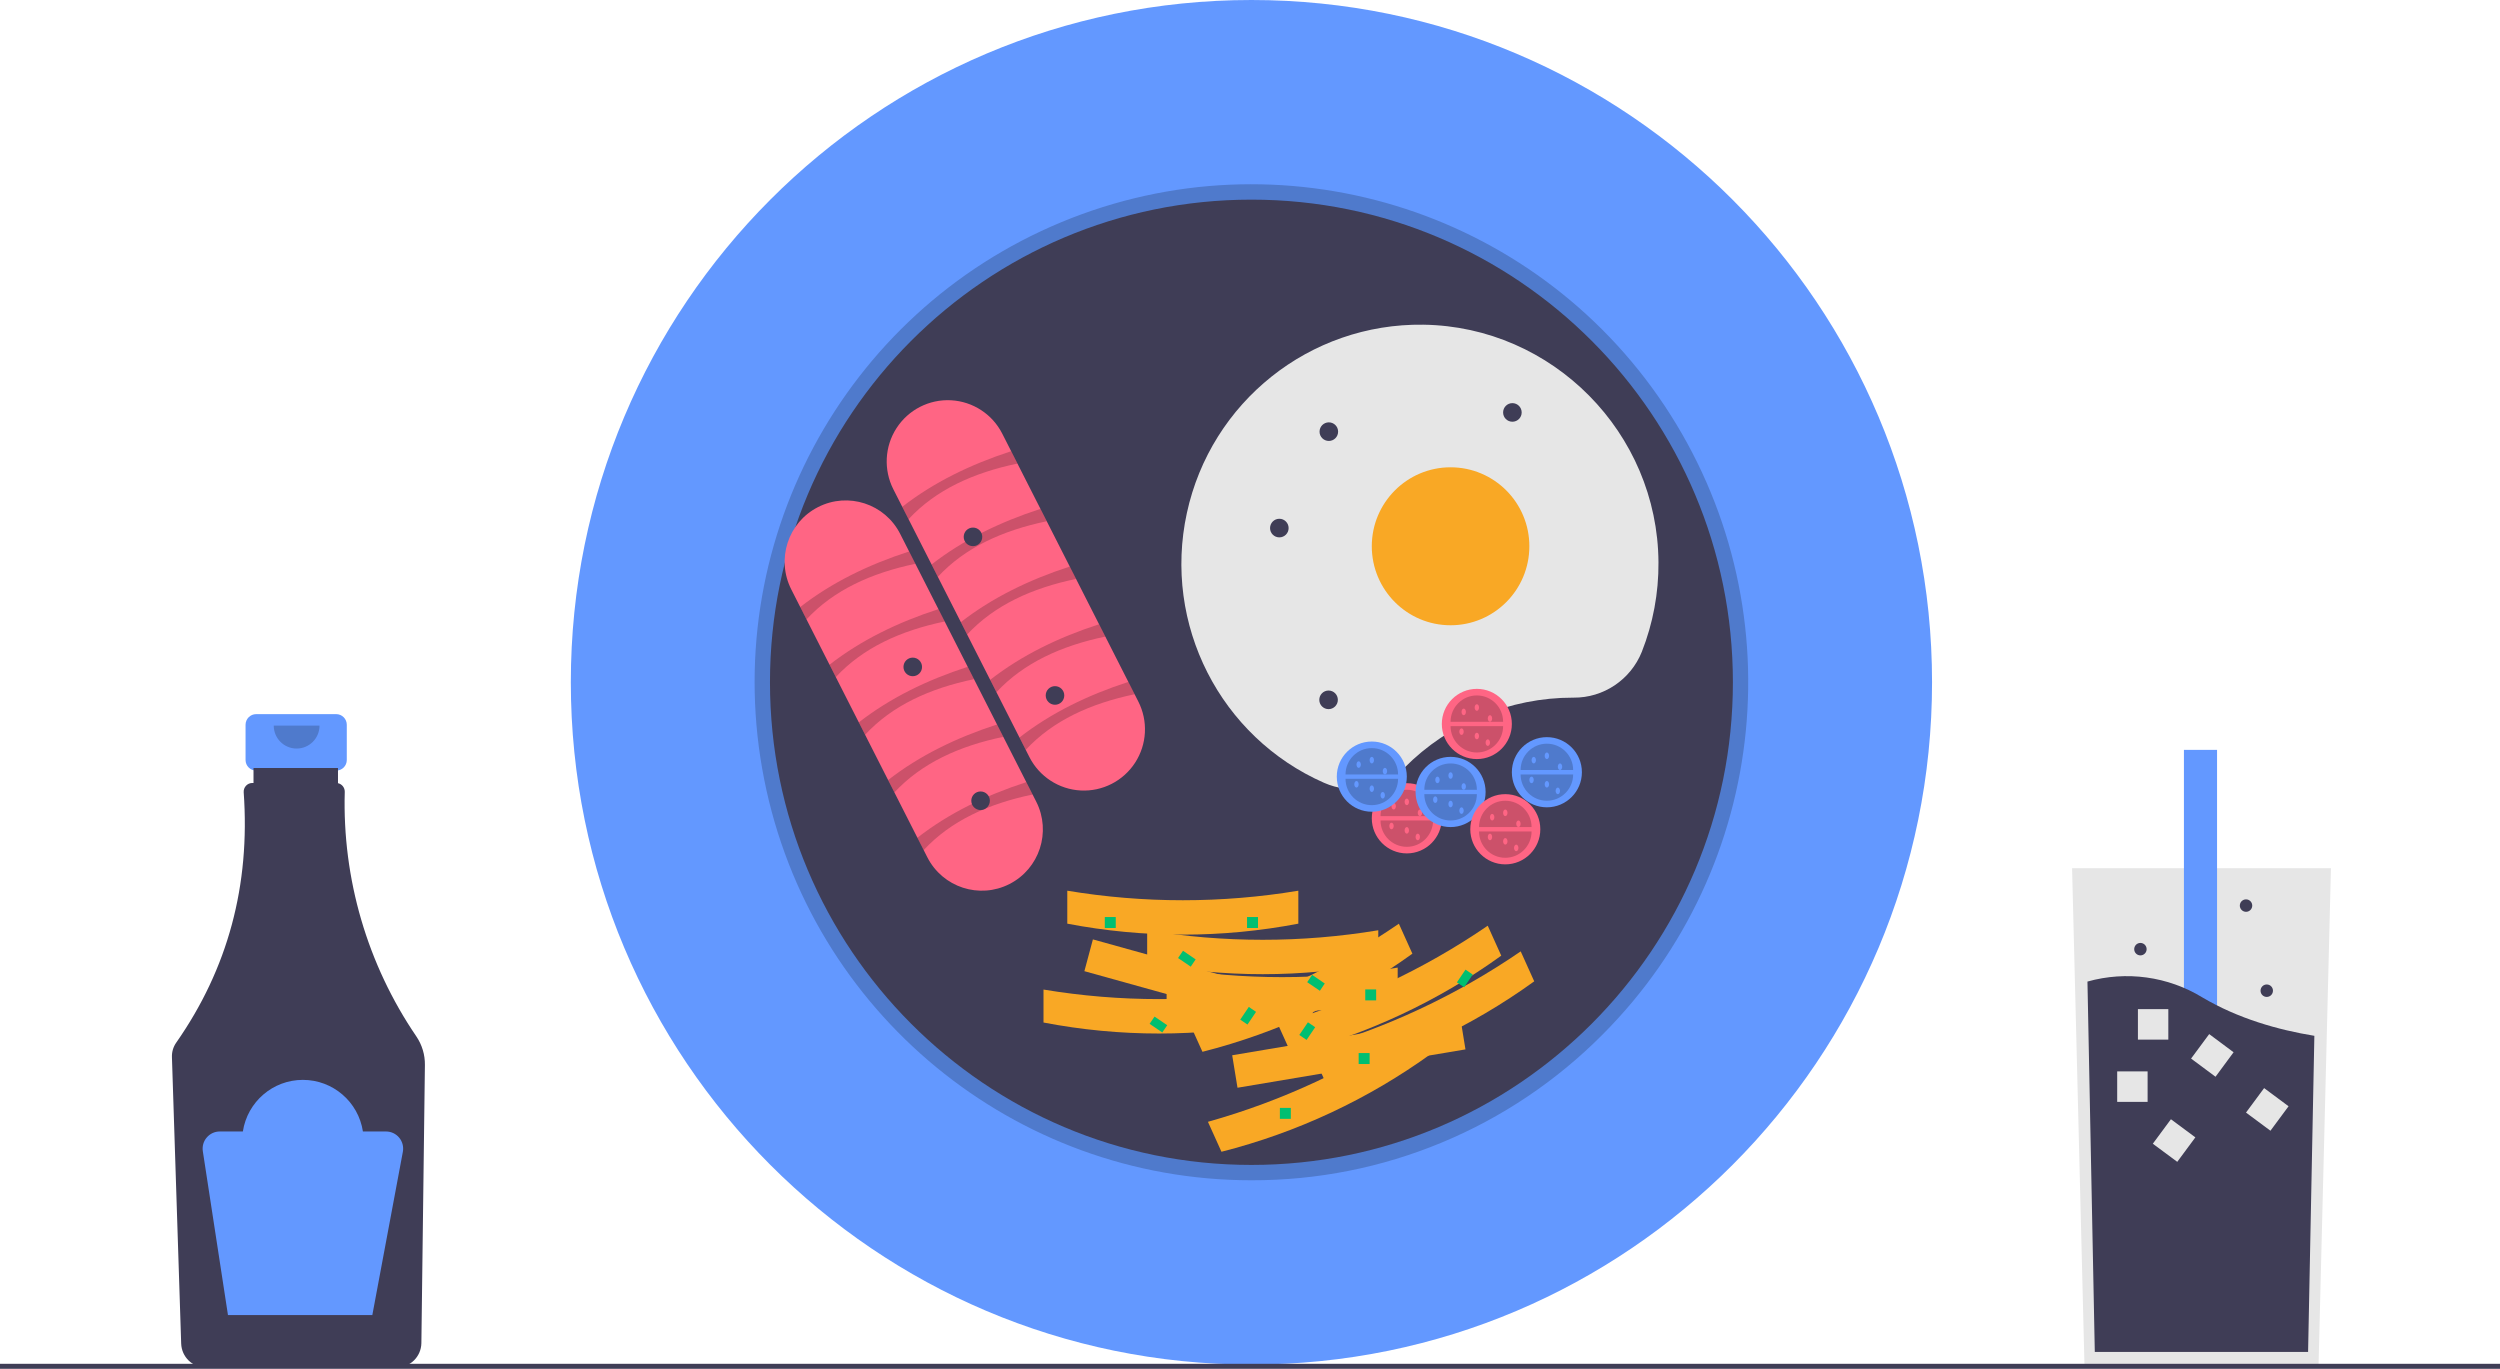 <?xml version="1.0" encoding="UTF-8"?>
<svg xmlns="http://www.w3.org/2000/svg" xmlns:xlink="http://www.w3.org/1999/xlink" width="221pt" height="121pt" viewBox="0 0 221 121" version="1.1">
<defs>
<filter id="alpha" filterUnits="objectBoundingBox" x="0%" y="0%" width="100%" height="100%">
  <feColorMatrix type="matrix" in="SourceGraphic" values="0 0 0 0 1 0 0 0 0 1 0 0 0 0 1 0 0 0 1 0"/>
</filter>
<mask id="mask0">
  <g filter="url(#alpha)">
<rect x="0" y="0" width="221" height="121" style="fill:rgb(0%,0%,0%);fill-opacity:0.2;stroke:none;"/>
  </g>
</mask>
<clipPath id="clip1">
  <rect x="0" y="0" width="221" height="121"/>
</clipPath>
<g id="surface5" clip-path="url(#clip1)">
<path style=" stroke:none;fill-rule:nonzero;fill:rgb(0%,0%,0%);fill-opacity:1;" d="M 28.246 64.145 C 28.246 65.266 27.34 66.172 26.223 66.172 C 25.105 66.172 24.199 65.266 24.199 64.145 "/>
</g>
<mask id="mask1">
  <g filter="url(#alpha)">
<rect x="0" y="0" width="221" height="121" style="fill:rgb(0%,0%,0%);fill-opacity:0.2;stroke:none;"/>
  </g>
</mask>
<clipPath id="clip2">
  <rect x="0" y="0" width="221" height="121"/>
</clipPath>
<g id="surface8" clip-path="url(#clip2)">
<path style=" stroke:none;fill-rule:nonzero;fill:rgb(0%,0%,0%);fill-opacity:1;" d="M 110.625 104.336 C 89.676 104.336 71.641 89.5 67.555 68.902 C 63.469 48.305 74.465 27.68 93.82 19.641 C 113.176 11.605 135.5 18.395 147.141 35.855 C 158.781 53.32 156.492 76.594 141.68 91.441 C 133.461 99.727 122.281 104.367 110.625 104.336 Z M 110.625 19.004 C 87.906 19.004 69.418 37.535 69.418 60.312 C 69.418 83.09 87.906 101.621 110.625 101.621 C 133.348 101.621 151.832 83.09 151.832 60.312 C 151.832 37.535 133.348 19.004 110.625 19.004 Z M 110.625 19.004 "/>
</g>
<mask id="mask2">
  <g filter="url(#alpha)">
<rect x="0" y="0" width="221" height="121" style="fill:rgb(0%,0%,0%);fill-opacity:0.2;stroke:none;"/>
  </g>
</mask>
<clipPath id="clip3">
  <rect x="0" y="0" width="221" height="121"/>
</clipPath>
<g id="surface11" clip-path="url(#clip3)">
<path style=" stroke:none;fill-rule:nonzero;fill:rgb(0%,0%,0%);fill-opacity:1;" d="M 80.316 45.895 L 79.762 44.801 C 82.531 42.645 85.781 41.059 89.387 39.887 L 89.941 40.98 C 86.043 41.793 82.723 43.301 80.316 45.895 Z M 80.316 45.895 "/>
</g>
<mask id="mask3">
  <g filter="url(#alpha)">
<rect x="0" y="0" width="221" height="121" style="fill:rgb(0%,0%,0%);fill-opacity:0.2;stroke:none;"/>
  </g>
</mask>
<clipPath id="clip4">
  <rect x="0" y="0" width="221" height="121"/>
</clipPath>
<g id="surface14" clip-path="url(#clip4)">
<path style=" stroke:none;fill-rule:nonzero;fill:rgb(0%,0%,0%);fill-opacity:1;" d="M 82.906 50.992 L 82.352 49.898 C 85.121 47.742 88.371 46.156 91.977 44.984 L 92.531 46.078 C 88.633 46.891 85.312 48.398 82.906 50.992 Z M 82.906 50.992 "/>
</g>
<mask id="mask4">
  <g filter="url(#alpha)">
<rect x="0" y="0" width="221" height="121" style="fill:rgb(0%,0%,0%);fill-opacity:0.2;stroke:none;"/>
  </g>
</mask>
<clipPath id="clip5">
  <rect x="0" y="0" width="221" height="121"/>
</clipPath>
<g id="surface17" clip-path="url(#clip5)">
<path style=" stroke:none;fill-rule:nonzero;fill:rgb(0%,0%,0%);fill-opacity:1;" d="M 85.496 56.09 L 84.941 54.996 C 87.711 52.84 90.961 51.254 94.566 50.082 L 95.121 51.176 C 91.223 51.992 87.902 53.496 85.496 56.09 Z M 85.496 56.09 "/>
</g>
<mask id="mask5">
  <g filter="url(#alpha)">
<rect x="0" y="0" width="221" height="121" style="fill:rgb(0%,0%,0%);fill-opacity:0.2;stroke:none;"/>
  </g>
</mask>
<clipPath id="clip6">
  <rect x="0" y="0" width="221" height="121"/>
</clipPath>
<g id="surface20" clip-path="url(#clip6)">
<path style=" stroke:none;fill-rule:nonzero;fill:rgb(0%,0%,0%);fill-opacity:1;" d="M 88.086 61.188 L 87.531 60.098 C 90.301 57.938 93.555 56.352 97.156 55.184 L 97.711 56.273 C 93.812 57.09 90.492 58.598 88.086 61.188 Z M 88.086 61.188 "/>
</g>
<mask id="mask6">
  <g filter="url(#alpha)">
<rect x="0" y="0" width="221" height="121" style="fill:rgb(0%,0%,0%);fill-opacity:0.2;stroke:none;"/>
  </g>
</mask>
<clipPath id="clip7">
  <rect x="0" y="0" width="221" height="121"/>
</clipPath>
<g id="surface23" clip-path="url(#clip7)">
<path style=" stroke:none;fill-rule:nonzero;fill:rgb(0%,0%,0%);fill-opacity:1;" d="M 90.676 66.285 L 90.121 65.195 C 92.891 63.039 96.145 61.449 99.746 60.281 L 100.301 61.371 C 96.402 62.188 93.082 63.695 90.676 66.285 Z M 90.676 66.285 "/>
</g>
<mask id="mask7">
  <g filter="url(#alpha)">
<rect x="0" y="0" width="221" height="121" style="fill:rgb(0%,0%,0%);fill-opacity:0.2;stroke:none;"/>
  </g>
</mask>
<clipPath id="clip8">
  <rect x="0" y="0" width="221" height="121"/>
</clipPath>
<g id="surface26" clip-path="url(#clip8)">
<path style=" stroke:none;fill-rule:nonzero;fill:rgb(0%,0%,0%);fill-opacity:1;" d="M 71.293 54.754 L 70.738 53.664 C 73.508 51.504 76.762 49.918 80.367 48.75 L 80.922 49.84 C 77.02 50.656 73.699 52.164 71.293 54.754 Z M 71.293 54.754 "/>
</g>
<mask id="mask8">
  <g filter="url(#alpha)">
<rect x="0" y="0" width="221" height="121" style="fill:rgb(0%,0%,0%);fill-opacity:0.2;stroke:none;"/>
  </g>
</mask>
<clipPath id="clip9">
  <rect x="0" y="0" width="221" height="121"/>
</clipPath>
<g id="surface29" clip-path="url(#clip9)">
<path style=" stroke:none;fill-rule:nonzero;fill:rgb(0%,0%,0%);fill-opacity:1;" d="M 73.883 59.855 L 73.328 58.762 C 76.098 56.605 79.352 55.016 82.957 53.848 L 83.512 54.938 C 79.609 55.754 76.289 57.262 73.883 59.855 Z M 73.883 59.855 "/>
</g>
<mask id="mask9">
  <g filter="url(#alpha)">
<rect x="0" y="0" width="221" height="121" style="fill:rgb(0%,0%,0%);fill-opacity:0.2;stroke:none;"/>
  </g>
</mask>
<clipPath id="clip10">
  <rect x="0" y="0" width="221" height="121"/>
</clipPath>
<g id="surface32" clip-path="url(#clip10)">
<path style=" stroke:none;fill-rule:nonzero;fill:rgb(0%,0%,0%);fill-opacity:1;" d="M 76.473 64.953 L 75.918 63.859 C 78.688 61.703 81.941 60.117 85.547 58.945 L 86.102 60.039 C 82.199 60.852 78.879 62.359 76.473 64.953 Z M 76.473 64.953 "/>
</g>
<mask id="mask10">
  <g filter="url(#alpha)">
<rect x="0" y="0" width="221" height="121" style="fill:rgb(0%,0%,0%);fill-opacity:0.2;stroke:none;"/>
  </g>
</mask>
<clipPath id="clip11">
  <rect x="0" y="0" width="221" height="121"/>
</clipPath>
<g id="surface35" clip-path="url(#clip11)">
<path style=" stroke:none;fill-rule:nonzero;fill:rgb(0%,0%,0%);fill-opacity:1;" d="M 79.062 70.051 L 78.508 68.957 C 81.277 66.801 84.531 65.215 88.137 64.043 L 88.691 65.137 C 84.789 65.949 81.473 67.457 79.062 70.051 Z M 79.062 70.051 "/>
</g>
<mask id="mask11">
  <g filter="url(#alpha)">
<rect x="0" y="0" width="221" height="121" style="fill:rgb(0%,0%,0%);fill-opacity:0.2;stroke:none;"/>
  </g>
</mask>
<clipPath id="clip12">
  <rect x="0" y="0" width="221" height="121"/>
</clipPath>
<g id="surface38" clip-path="url(#clip12)">
<path style=" stroke:none;fill-rule:nonzero;fill:rgb(0%,0%,0%);fill-opacity:1;" d="M 81.652 75.148 L 81.098 74.055 C 83.867 71.898 87.121 70.312 90.727 69.141 L 91.281 70.234 C 87.379 71.047 84.062 72.555 81.652 75.148 Z M 81.652 75.148 "/>
</g>
<mask id="mask12">
  <g filter="url(#alpha)">
<rect x="0" y="0" width="221" height="121" style="fill:rgb(0%,0%,0%);fill-opacity:0.2;stroke:none;"/>
  </g>
</mask>
<clipPath id="clip13">
  <rect x="0" y="0" width="221" height="121"/>
</clipPath>
<g id="surface41" clip-path="url(#clip13)">
<path style=" stroke:none;fill-rule:nonzero;fill:rgb(0%,0%,0%);fill-opacity:1;" d="M 126.684 72.531 C 126.684 73.816 125.645 74.859 124.363 74.859 C 123.078 74.859 122.039 73.816 122.039 72.531 "/>
</g>
<mask id="mask13">
  <g filter="url(#alpha)">
<rect x="0" y="0" width="221" height="121" style="fill:rgb(0%,0%,0%);fill-opacity:0.2;stroke:none;"/>
  </g>
</mask>
<clipPath id="clip14">
  <rect x="0" y="0" width="221" height="121"/>
</clipPath>
<g id="surface44" clip-path="url(#clip14)">
<path style=" stroke:none;fill-rule:nonzero;fill:rgb(0%,0%,0%);fill-opacity:1;" d="M 122.039 72.145 C 122.039 70.859 123.078 69.816 124.363 69.816 C 125.645 69.816 126.684 70.859 126.684 72.145 "/>
</g>
<mask id="mask14">
  <g filter="url(#alpha)">
<rect x="0" y="0" width="221" height="121" style="fill:rgb(0%,0%,0%);fill-opacity:0.2;stroke:none;"/>
  </g>
</mask>
<clipPath id="clip15">
  <rect x="0" y="0" width="221" height="121"/>
</clipPath>
<g id="surface47" clip-path="url(#clip15)">
<path style=" stroke:none;fill-rule:nonzero;fill:rgb(0%,0%,0%);fill-opacity:1;" d="M 132.875 64.191 C 132.875 65.477 131.836 66.52 130.555 66.52 C 129.27 66.52 128.23 65.477 128.23 64.191 "/>
</g>
<mask id="mask15">
  <g filter="url(#alpha)">
<rect x="0" y="0" width="221" height="121" style="fill:rgb(0%,0%,0%);fill-opacity:0.2;stroke:none;"/>
  </g>
</mask>
<clipPath id="clip16">
  <rect x="0" y="0" width="221" height="121"/>
</clipPath>
<g id="surface50" clip-path="url(#clip16)">
<path style=" stroke:none;fill-rule:nonzero;fill:rgb(0%,0%,0%);fill-opacity:1;" d="M 128.23 63.805 C 128.23 62.52 129.27 61.477 130.555 61.477 C 131.836 61.477 132.875 62.52 132.875 63.805 "/>
</g>
<mask id="mask16">
  <g filter="url(#alpha)">
<rect x="0" y="0" width="221" height="121" style="fill:rgb(0%,0%,0%);fill-opacity:0.2;stroke:none;"/>
  </g>
</mask>
<clipPath id="clip17">
  <rect x="0" y="0" width="221" height="121"/>
</clipPath>
<g id="surface53" clip-path="url(#clip17)">
<path style=" stroke:none;fill-rule:nonzero;fill:rgb(0%,0%,0%);fill-opacity:1;" d="M 139.066 68.461 C 139.066 69.746 138.027 70.785 136.742 70.785 C 135.461 70.785 134.422 69.746 134.422 68.461 "/>
</g>
<mask id="mask17">
  <g filter="url(#alpha)">
<rect x="0" y="0" width="221" height="121" style="fill:rgb(0%,0%,0%);fill-opacity:0.2;stroke:none;"/>
  </g>
</mask>
<clipPath id="clip18">
  <rect x="0" y="0" width="221" height="121"/>
</clipPath>
<g id="surface56" clip-path="url(#clip18)">
<path style=" stroke:none;fill-rule:nonzero;fill:rgb(0%,0%,0%);fill-opacity:1;" d="M 134.422 68.07 C 134.422 66.785 135.461 65.742 136.742 65.742 C 138.027 65.742 139.066 66.785 139.066 68.07 "/>
</g>
<mask id="mask18">
  <g filter="url(#alpha)">
<rect x="0" y="0" width="221" height="121" style="fill:rgb(0%,0%,0%);fill-opacity:0.2;stroke:none;"/>
  </g>
</mask>
<clipPath id="clip19">
  <rect x="0" y="0" width="221" height="121"/>
</clipPath>
<g id="surface59" clip-path="url(#clip19)">
<path style=" stroke:none;fill-rule:nonzero;fill:rgb(0%,0%,0%);fill-opacity:1;" d="M 123.59 68.848 C 123.59 70.133 122.551 71.176 121.266 71.176 C 119.984 71.176 118.945 70.133 118.945 68.848 "/>
</g>
<mask id="mask19">
  <g filter="url(#alpha)">
<rect x="0" y="0" width="221" height="121" style="fill:rgb(0%,0%,0%);fill-opacity:0.2;stroke:none;"/>
  </g>
</mask>
<clipPath id="clip20">
  <rect x="0" y="0" width="221" height="121"/>
</clipPath>
<g id="surface62" clip-path="url(#clip20)">
<path style=" stroke:none;fill-rule:nonzero;fill:rgb(0%,0%,0%);fill-opacity:1;" d="M 118.945 68.461 C 118.945 67.176 119.984 66.133 121.266 66.133 C 122.551 66.133 123.59 67.176 123.59 68.461 "/>
</g>
<mask id="mask20">
  <g filter="url(#alpha)">
<rect x="0" y="0" width="221" height="121" style="fill:rgb(0%,0%,0%);fill-opacity:0.2;stroke:none;"/>
  </g>
</mask>
<clipPath id="clip21">
  <rect x="0" y="0" width="221" height="121"/>
</clipPath>
<g id="surface65" clip-path="url(#clip21)">
<path style=" stroke:none;fill-rule:nonzero;fill:rgb(0%,0%,0%);fill-opacity:1;" d="M 130.555 70.203 C 130.555 71.488 129.512 72.531 128.23 72.531 C 126.949 72.531 125.91 71.488 125.91 70.203 "/>
</g>
<mask id="mask21">
  <g filter="url(#alpha)">
<rect x="0" y="0" width="221" height="121" style="fill:rgb(0%,0%,0%);fill-opacity:0.2;stroke:none;"/>
  </g>
</mask>
<clipPath id="clip22">
  <rect x="0" y="0" width="221" height="121"/>
</clipPath>
<g id="surface68" clip-path="url(#clip22)">
<path style=" stroke:none;fill-rule:nonzero;fill:rgb(0%,0%,0%);fill-opacity:1;" d="M 125.91 69.816 C 125.91 68.531 126.949 67.488 128.23 67.488 C 129.512 67.488 130.555 68.531 130.555 69.816 "/>
</g>
<mask id="mask22">
  <g filter="url(#alpha)">
<rect x="0" y="0" width="221" height="121" style="fill:rgb(0%,0%,0%);fill-opacity:0.2;stroke:none;"/>
  </g>
</mask>
<clipPath id="clip23">
  <rect x="0" y="0" width="221" height="121"/>
</clipPath>
<g id="surface71" clip-path="url(#clip23)">
<path style=" stroke:none;fill-rule:nonzero;fill:rgb(0%,0%,0%);fill-opacity:1;" d="M 135.391 73.5 C 135.391 74.785 134.352 75.828 133.066 75.828 C 131.785 75.828 130.746 74.785 130.746 73.5 "/>
</g>
<mask id="mask23">
  <g filter="url(#alpha)">
<rect x="0" y="0" width="221" height="121" style="fill:rgb(0%,0%,0%);fill-opacity:0.2;stroke:none;"/>
  </g>
</mask>
<clipPath id="clip24">
  <rect x="0" y="0" width="221" height="121"/>
</clipPath>
<g id="surface74" clip-path="url(#clip24)">
<path style=" stroke:none;fill-rule:nonzero;fill:rgb(0%,0%,0%);fill-opacity:1;" d="M 130.746 73.113 C 130.746 71.828 131.785 70.785 133.066 70.785 C 134.352 70.785 135.391 71.828 135.391 73.113 "/>
</g>
</defs>
<g id="surface1">
<path style=" stroke:none;fill-rule:nonzero;fill:rgb(38.824%,59.608%,100%);fill-opacity:1;" d="M 29.719 63.129 L 22.645 63.129 C 22.129 63.129 21.707 63.551 21.707 64.07 L 21.707 67.184 C 21.707 67.703 22.129 68.121 22.645 68.121 L 23.816 68.121 L 23.816 72.785 L 28.547 72.785 L 28.547 68.121 L 29.719 68.121 C 30.238 68.121 30.656 67.703 30.656 67.184 L 30.656 64.07 C 30.656 63.551 30.238 63.129 29.719 63.129 Z M 29.719 63.129 "/>
<path style=" stroke:none;fill-rule:nonzero;fill:rgb(24.706%,23.922%,33.725%);fill-opacity:1;" d="M 36.801 91.613 C 32.473 85.258 30.258 77.691 30.477 70 C 30.484 69.633 30.234 69.312 29.879 69.234 L 29.879 67.891 L 22.41 67.891 L 22.41 69.215 L 22.305 69.215 C 22.094 69.215 21.891 69.305 21.746 69.461 C 21.602 69.617 21.527 69.828 21.543 70.039 C 22.129 78.262 20.145 85.637 15.582 92.164 C 15.316 92.539 15.184 92.988 15.199 93.445 L 16.016 118.773 C 16.055 119.949 17.012 120.883 18.184 120.891 L 35.078 120.891 C 36.266 120.879 37.227 119.926 37.25 118.738 L 37.562 94.145 C 37.574 93.242 37.309 92.359 36.801 91.613 Z M 36.801 91.613 "/>
<use xlink:href="#surface5" mask="url(#mask0)"/>
<path style=" stroke:none;fill-rule:nonzero;fill:rgb(38.824%,59.608%,100%);fill-opacity:1;" d="M 34.129 100.023 L 32.082 100.023 C 31.68 97.398 29.426 95.461 26.773 95.461 C 24.125 95.461 21.871 97.398 21.469 100.023 L 19.422 100.023 C 18.98 100.023 18.562 100.219 18.277 100.555 C 17.988 100.887 17.863 101.332 17.93 101.77 L 20.152 116.25 L 32.914 116.25 L 35.613 101.816 C 35.695 101.375 35.578 100.918 35.289 100.57 C 35.004 100.227 34.578 100.023 34.129 100.023 Z M 34.129 100.023 "/>
<path style=" stroke:none;fill-rule:nonzero;fill:rgb(90.196%,90.196%,90.196%);fill-opacity:1;" d="M 206.055 76.75 L 205.566 96.414 L 204.957 120.797 L 184.27 120.797 L 183.559 92.227 L 183.172 76.75 Z M 206.055 76.75 "/>
<path style=" stroke:none;fill-rule:nonzero;fill:rgb(38.824%,59.608%,100%);fill-opacity:1;" d="M 193.059 66.289 L 195.988 66.289 L 195.988 105.195 L 193.059 105.195 Z M 193.059 66.289 "/>
<path style=" stroke:none;fill-rule:nonzero;fill:rgb(24.706%,23.922%,33.725%);fill-opacity:1;" d="M 204.59 91.566 L 204.035 119.512 L 185.18 119.512 L 184.531 86.77 C 187.965 85.805 191.645 86.309 194.691 88.172 C 197.844 90.039 201.383 91.043 204.59 91.566 Z M 204.59 91.566 "/>
<path style=" stroke:none;fill-rule:nonzero;fill:rgb(90.196%,90.196%,90.196%);fill-opacity:1;" d="M 187.16 94.711 L 189.848 94.711 L 189.848 97.406 L 187.16 97.406 Z M 187.16 94.711 "/>
<path style=" stroke:none;fill-rule:nonzero;fill:rgb(90.196%,90.196%,90.196%);fill-opacity:1;" d="M 188.992 89.207 L 191.68 89.207 L 191.68 91.902 L 188.992 91.902 Z M 188.992 89.207 "/>
<path style=" stroke:none;fill-rule:nonzero;fill:rgb(90.196%,90.196%,90.196%);fill-opacity:1;" d="M 195.293 91.414 L 197.449 93.02 L 195.852 95.184 L 193.691 93.578 Z M 195.293 91.414 "/>
<path style=" stroke:none;fill-rule:nonzero;fill:rgb(90.196%,90.196%,90.196%);fill-opacity:1;" d="M 200.148 96.188 L 202.309 97.793 L 200.707 99.957 L 198.547 98.352 Z M 200.148 96.188 "/>
<path style=" stroke:none;fill-rule:nonzero;fill:rgb(90.196%,90.196%,90.196%);fill-opacity:1;" d="M 191.91 98.941 L 194.07 100.543 L 192.469 102.707 L 190.309 101.105 Z M 191.91 98.941 "/>
<path style=" stroke:none;fill-rule:nonzero;fill:rgb(24.706%,23.922%,33.725%);fill-opacity:1;" d="M 200.93 87.578 C 200.93 87.883 200.684 88.129 200.379 88.129 C 200.078 88.129 199.832 87.883 199.832 87.578 C 199.832 87.273 200.078 87.027 200.379 87.027 C 200.684 87.027 200.93 87.273 200.93 87.578 Z M 200.93 87.578 "/>
<path style=" stroke:none;fill-rule:nonzero;fill:rgb(24.706%,23.922%,33.725%);fill-opacity:1;" d="M 189.762 83.906 C 189.762 84.211 189.516 84.457 189.211 84.457 C 188.91 84.457 188.664 84.211 188.664 83.906 C 188.664 83.602 188.91 83.355 189.211 83.355 C 189.516 83.355 189.762 83.602 189.762 83.906 Z M 189.762 83.906 "/>
<path style=" stroke:none;fill-rule:nonzero;fill:rgb(24.706%,23.922%,33.725%);fill-opacity:1;" d="M 199.098 80.055 C 199.098 80.355 198.852 80.605 198.551 80.605 C 198.246 80.605 198 80.355 198 80.055 C 198 79.75 198.246 79.504 198.551 79.504 C 198.852 79.504 199.098 79.75 199.098 80.055 Z M 199.098 80.055 "/>
<path style=" stroke:none;fill-rule:nonzero;fill:rgb(38.824%,59.608%,100%);fill-opacity:1;" d="M 170.793 60.312 C 170.793 93.625 143.855 120.629 110.625 120.629 C 77.398 120.629 50.461 93.625 50.461 60.312 C 50.461 27.004 77.398 0 110.625 0 C 143.855 0 170.793 27.004 170.793 60.312 Z M 170.793 60.312 "/>
<use xlink:href="#surface8" mask="url(#mask1)"/>
<path style=" stroke:none;fill-rule:nonzero;fill:rgb(24.706%,23.922%,33.725%);fill-opacity:1;" d="M 153.188 60.312 C 153.188 83.879 134.133 102.98 110.625 102.98 C 87.121 102.98 68.066 83.879 68.066 60.312 C 68.066 36.75 87.121 17.648 110.625 17.648 C 134.133 17.648 153.188 36.75 153.188 60.312 Z M 153.188 60.312 "/>
<path style=" stroke:none;fill-rule:nonzero;fill:rgb(100%,39.608%,51.765%);fill-opacity:1;" d="M 78.973 43.254 C 78.098 41.531 78.203 39.465 79.254 37.844 C 80.305 36.219 82.145 35.281 84.07 35.383 C 86 35.488 87.727 36.613 88.602 38.34 L 100.625 62.012 C 101.504 63.734 101.398 65.797 100.344 67.422 C 99.293 69.043 97.457 69.98 95.531 69.879 C 93.602 69.777 91.875 68.648 91 66.926 Z M 78.973 43.254 "/>
<use xlink:href="#surface11" mask="url(#mask2)"/>
<use xlink:href="#surface14" mask="url(#mask3)"/>
<use xlink:href="#surface17" mask="url(#mask4)"/>
<use xlink:href="#surface20" mask="url(#mask5)"/>
<use xlink:href="#surface23" mask="url(#mask6)"/>
<path style=" stroke:none;fill-rule:nonzero;fill:rgb(100%,39.608%,51.765%);fill-opacity:1;" d="M 69.953 52.113 C 68.598 49.449 69.652 46.188 72.312 44.828 C 74.973 43.469 78.227 44.531 79.578 47.199 L 91.605 70.871 C 92.953 73.535 91.895 76.793 89.238 78.148 C 86.582 79.504 83.332 78.445 81.977 75.785 Z M 69.953 52.113 "/>
<use xlink:href="#surface26" mask="url(#mask7)"/>
<use xlink:href="#surface29" mask="url(#mask8)"/>
<use xlink:href="#surface32" mask="url(#mask9)"/>
<use xlink:href="#surface35" mask="url(#mask10)"/>
<use xlink:href="#surface38" mask="url(#mask11)"/>
<path style=" stroke:none;fill-rule:nonzero;fill:rgb(90.196%,90.196%,90.196%);fill-opacity:1;" d="M 139.066 61.672 L 139.102 61.672 C 141.754 61.695 144.148 60.086 145.137 57.621 C 146.129 55.105 146.629 52.418 146.609 49.715 C 146.543 38.258 137.246 28.863 125.82 28.703 C 115.789 28.562 107.047 35.527 104.918 45.355 C 102.785 55.184 107.855 65.156 117.043 69.199 C 119.453 70.27 122.27 69.746 124.137 67.883 C 128.09 63.898 133.461 61.664 139.066 61.672 Z M 139.066 61.672 "/>
<path style=" stroke:none;fill-rule:nonzero;fill:rgb(97.647%,65.882%,14.51%);fill-opacity:1;" d="M 135.195 48.289 C 135.195 52.145 132.078 55.273 128.23 55.273 C 124.387 55.273 121.266 52.145 121.266 48.289 C 121.266 44.434 124.387 41.309 128.23 41.309 C 132.078 41.309 135.195 44.434 135.195 48.289 Z M 135.195 48.289 "/>
<path style=" stroke:none;fill-rule:nonzero;fill:rgb(24.706%,23.922%,33.725%);fill-opacity:1;" d="M 113.914 46.684 C 113.914 47.137 113.547 47.504 113.094 47.504 C 112.641 47.504 112.273 47.137 112.273 46.684 C 112.273 46.227 112.641 45.859 113.094 45.859 C 113.547 45.859 113.914 46.227 113.914 46.684 Z M 113.914 46.684 "/>
<path style=" stroke:none;fill-rule:nonzero;fill:rgb(24.706%,23.922%,33.725%);fill-opacity:1;" d="M 86.832 47.457 C 86.832 47.914 86.465 48.281 86.012 48.281 C 85.559 48.281 85.191 47.914 85.191 47.457 C 85.191 47.004 85.559 46.637 86.012 46.637 C 86.465 46.637 86.832 47.004 86.832 47.457 Z M 86.832 47.457 "/>
<path style=" stroke:none;fill-rule:nonzero;fill:rgb(24.706%,23.922%,33.725%);fill-opacity:1;" d="M 118.289 38.16 C 118.289 38.613 117.922 38.98 117.469 38.98 C 117.016 38.98 116.648 38.613 116.648 38.16 C 116.648 37.703 117.016 37.336 117.469 37.336 C 117.922 37.336 118.289 37.703 118.289 38.16 Z M 118.289 38.16 "/>
<path style=" stroke:none;fill-rule:nonzero;fill:rgb(24.706%,23.922%,33.725%);fill-opacity:1;" d="M 118.266 61.867 C 118.266 62.32 117.898 62.688 117.445 62.688 C 116.992 62.688 116.625 62.32 116.625 61.867 C 116.625 61.41 116.992 61.043 117.445 61.043 C 117.898 61.043 118.266 61.41 118.266 61.867 Z M 118.266 61.867 "/>
<path style=" stroke:none;fill-rule:nonzero;fill:rgb(24.706%,23.922%,33.725%);fill-opacity:1;" d="M 134.516 36.461 C 134.516 36.914 134.148 37.281 133.695 37.281 C 133.242 37.281 132.875 36.914 132.875 36.461 C 132.875 36.004 133.242 35.637 133.695 35.637 C 134.148 35.637 134.516 36.004 134.516 36.461 Z M 134.516 36.461 "/>
<path style=" stroke:none;fill-rule:nonzero;fill:rgb(24.706%,23.922%,33.725%);fill-opacity:1;" d="M 81.508 58.957 C 81.508 59.41 81.141 59.777 80.688 59.777 C 80.234 59.777 79.867 59.41 79.867 58.957 C 79.867 58.504 80.234 58.133 80.688 58.133 C 81.141 58.133 81.508 58.504 81.508 58.957 Z M 81.508 58.957 "/>
<path style=" stroke:none;fill-rule:nonzero;fill:rgb(24.706%,23.922%,33.725%);fill-opacity:1;" d="M 87.504 70.785 C 87.504 71.242 87.137 71.609 86.684 71.609 C 86.23 71.609 85.863 71.242 85.863 70.785 C 85.863 70.332 86.23 69.965 86.684 69.965 C 87.137 69.965 87.504 70.332 87.504 70.785 Z M 87.504 70.785 "/>
<path style=" stroke:none;fill-rule:nonzero;fill:rgb(100%,39.608%,51.765%);fill-opacity:1;" d="M 127.457 72.336 C 127.457 74.051 126.07 75.441 124.363 75.441 C 122.652 75.441 121.266 74.051 121.266 72.336 C 121.266 70.625 122.652 69.234 124.363 69.234 C 126.07 69.234 127.457 70.625 127.457 72.336 Z M 127.457 72.336 "/>
<use xlink:href="#surface41" mask="url(#mask12)"/>
<use xlink:href="#surface44" mask="url(#mask13)"/>
<path style=" stroke:none;fill-rule:nonzero;fill:rgb(100%,39.608%,51.765%);fill-opacity:1;" d="M 123.395 71.27 C 123.395 71.109 123.309 70.98 123.203 70.98 C 123.094 70.98 123.008 71.109 123.008 71.27 C 123.008 71.434 123.094 71.562 123.203 71.562 C 123.309 71.562 123.395 71.434 123.395 71.27 Z M 123.395 71.27 "/>
<path style=" stroke:none;fill-rule:nonzero;fill:rgb(100%,39.608%,51.765%);fill-opacity:1;" d="M 124.555 70.883 C 124.555 70.723 124.469 70.594 124.363 70.594 C 124.254 70.594 124.168 70.723 124.168 70.883 C 124.168 71.043 124.254 71.176 124.363 71.176 C 124.469 71.176 124.555 71.043 124.555 70.883 Z M 124.555 70.883 "/>
<path style=" stroke:none;fill-rule:nonzero;fill:rgb(100%,39.608%,51.765%);fill-opacity:1;" d="M 124.555 73.406 C 124.555 73.242 124.469 73.113 124.363 73.113 C 124.254 73.113 124.168 73.242 124.168 73.406 C 124.168 73.566 124.254 73.695 124.363 73.695 C 124.469 73.695 124.555 73.566 124.555 73.406 Z M 124.555 73.406 "/>
<path style=" stroke:none;fill-rule:nonzero;fill:rgb(100%,39.608%,51.765%);fill-opacity:1;" d="M 125.715 71.852 C 125.715 71.691 125.629 71.562 125.523 71.562 C 125.418 71.562 125.328 71.691 125.328 71.852 C 125.328 72.016 125.418 72.145 125.523 72.145 C 125.629 72.145 125.715 72.016 125.715 71.852 Z M 125.715 71.852 "/>
<path style=" stroke:none;fill-rule:nonzero;fill:rgb(100%,39.608%,51.765%);fill-opacity:1;" d="M 125.523 73.988 C 125.523 73.824 125.438 73.695 125.328 73.695 C 125.223 73.695 125.137 73.824 125.137 73.988 C 125.137 74.148 125.223 74.277 125.328 74.277 C 125.438 74.277 125.523 74.148 125.523 73.988 Z M 125.523 73.988 "/>
<path style=" stroke:none;fill-rule:nonzero;fill:rgb(100%,39.608%,51.765%);fill-opacity:1;" d="M 123.203 73.016 C 123.203 72.855 123.113 72.727 123.008 72.727 C 122.902 72.727 122.816 72.855 122.816 73.016 C 122.816 73.176 122.902 73.309 123.008 73.309 C 123.113 73.309 123.203 73.176 123.203 73.016 Z M 123.203 73.016 "/>
<path style=" stroke:none;fill-rule:nonzero;fill:rgb(100%,39.608%,51.765%);fill-opacity:1;" d="M 133.648 64 C 133.648 65.711 132.262 67.102 130.555 67.102 C 128.844 67.102 127.457 65.711 127.457 64 C 127.457 62.285 128.844 60.895 130.555 60.895 C 132.262 60.895 133.648 62.285 133.648 64 Z M 133.648 64 "/>
<use xlink:href="#surface47" mask="url(#mask14)"/>
<use xlink:href="#surface50" mask="url(#mask15)"/>
<path style=" stroke:none;fill-rule:nonzero;fill:rgb(100%,39.608%,51.765%);fill-opacity:1;" d="M 129.586 62.934 C 129.586 62.77 129.5 62.641 129.391 62.641 C 129.285 62.641 129.199 62.77 129.199 62.934 C 129.199 63.094 129.285 63.223 129.391 63.223 C 129.5 63.223 129.586 63.094 129.586 62.934 Z M 129.586 62.934 "/>
<path style=" stroke:none;fill-rule:nonzero;fill:rgb(100%,39.608%,51.765%);fill-opacity:1;" d="M 130.746 62.543 C 130.746 62.383 130.66 62.254 130.555 62.254 C 130.445 62.254 130.359 62.383 130.359 62.543 C 130.359 62.703 130.445 62.836 130.555 62.836 C 130.66 62.836 130.746 62.703 130.746 62.543 Z M 130.746 62.543 "/>
<path style=" stroke:none;fill-rule:nonzero;fill:rgb(100%,39.608%,51.765%);fill-opacity:1;" d="M 130.746 65.066 C 130.746 64.906 130.66 64.773 130.555 64.773 C 130.445 64.773 130.359 64.906 130.359 65.066 C 130.359 65.227 130.445 65.355 130.555 65.355 C 130.66 65.355 130.746 65.227 130.746 65.066 Z M 130.746 65.066 "/>
<path style=" stroke:none;fill-rule:nonzero;fill:rgb(100%,39.608%,51.765%);fill-opacity:1;" d="M 131.906 63.516 C 131.906 63.352 131.82 63.223 131.715 63.223 C 131.605 63.223 131.52 63.352 131.52 63.516 C 131.52 63.676 131.605 63.805 131.715 63.805 C 131.82 63.805 131.906 63.676 131.906 63.516 Z M 131.906 63.516 "/>
<path style=" stroke:none;fill-rule:nonzero;fill:rgb(100%,39.608%,51.765%);fill-opacity:1;" d="M 131.715 65.648 C 131.715 65.488 131.629 65.355 131.52 65.355 C 131.414 65.355 131.328 65.488 131.328 65.648 C 131.328 65.809 131.414 65.938 131.52 65.938 C 131.629 65.938 131.715 65.809 131.715 65.648 Z M 131.715 65.648 "/>
<path style=" stroke:none;fill-rule:nonzero;fill:rgb(100%,39.608%,51.765%);fill-opacity:1;" d="M 129.391 64.676 C 129.391 64.516 129.305 64.387 129.199 64.387 C 129.094 64.387 129.004 64.516 129.004 64.676 C 129.004 64.84 129.094 64.969 129.199 64.969 C 129.305 64.969 129.391 64.84 129.391 64.676 Z M 129.391 64.676 "/>
<path style=" stroke:none;fill-rule:nonzero;fill:rgb(38.824%,59.608%,100%);fill-opacity:1;" d="M 139.84 68.266 C 139.84 69.98 138.453 71.367 136.742 71.367 C 135.035 71.367 133.648 69.98 133.648 68.266 C 133.648 66.551 135.035 65.164 136.742 65.164 C 138.453 65.164 139.84 66.551 139.84 68.266 Z M 139.84 68.266 "/>
<use xlink:href="#surface53" mask="url(#mask16)"/>
<use xlink:href="#surface56" mask="url(#mask17)"/>
<path style=" stroke:none;fill-rule:nonzero;fill:rgb(38.824%,59.608%,100%);fill-opacity:1;" d="M 135.777 67.199 C 135.777 67.039 135.691 66.906 135.582 66.906 C 135.477 66.906 135.391 67.039 135.391 67.199 C 135.391 67.359 135.477 67.488 135.582 67.488 C 135.691 67.488 135.777 67.359 135.777 67.199 Z M 135.777 67.199 "/>
<path style=" stroke:none;fill-rule:nonzero;fill:rgb(38.824%,59.608%,100%);fill-opacity:1;" d="M 136.938 66.812 C 136.938 66.648 136.852 66.52 136.742 66.52 C 136.637 66.52 136.551 66.648 136.551 66.812 C 136.551 66.973 136.637 67.102 136.742 67.102 C 136.852 67.102 136.938 66.973 136.938 66.812 Z M 136.938 66.812 "/>
<path style=" stroke:none;fill-rule:nonzero;fill:rgb(38.824%,59.608%,100%);fill-opacity:1;" d="M 136.938 69.332 C 136.938 69.172 136.852 69.039 136.742 69.039 C 136.637 69.039 136.551 69.172 136.551 69.332 C 136.551 69.492 136.637 69.621 136.742 69.621 C 136.852 69.621 136.938 69.492 136.938 69.332 Z M 136.938 69.332 "/>
<path style=" stroke:none;fill-rule:nonzero;fill:rgb(38.824%,59.608%,100%);fill-opacity:1;" d="M 138.098 67.781 C 138.098 67.621 138.012 67.488 137.906 67.488 C 137.797 67.488 137.711 67.621 137.711 67.781 C 137.711 67.941 137.797 68.07 137.906 68.07 C 138.012 68.07 138.098 67.941 138.098 67.781 Z M 138.098 67.781 "/>
<path style=" stroke:none;fill-rule:nonzero;fill:rgb(38.824%,59.608%,100%);fill-opacity:1;" d="M 137.906 69.914 C 137.906 69.754 137.816 69.621 137.711 69.621 C 137.605 69.621 137.516 69.754 137.516 69.914 C 137.516 70.074 137.605 70.203 137.711 70.203 C 137.816 70.203 137.906 70.074 137.906 69.914 Z M 137.906 69.914 "/>
<path style=" stroke:none;fill-rule:nonzero;fill:rgb(38.824%,59.608%,100%);fill-opacity:1;" d="M 135.582 68.945 C 135.582 68.785 135.496 68.652 135.391 68.652 C 135.281 68.652 135.195 68.785 135.195 68.945 C 135.195 69.105 135.281 69.234 135.391 69.234 C 135.496 69.234 135.582 69.105 135.582 68.945 Z M 135.582 68.945 "/>
<path style=" stroke:none;fill-rule:nonzero;fill:rgb(38.824%,59.608%,100%);fill-opacity:1;" d="M 124.363 68.652 C 124.363 70.367 122.977 71.758 121.266 71.758 C 119.559 71.758 118.172 70.367 118.172 68.652 C 118.172 66.938 119.559 65.551 121.266 65.551 C 122.977 65.551 124.363 66.938 124.363 68.652 Z M 124.363 68.652 "/>
<use xlink:href="#surface59" mask="url(#mask18)"/>
<use xlink:href="#surface62" mask="url(#mask19)"/>
<path style=" stroke:none;fill-rule:nonzero;fill:rgb(38.824%,59.608%,100%);fill-opacity:1;" d="M 120.301 67.586 C 120.301 67.426 120.211 67.297 120.105 67.297 C 120 67.297 119.914 67.426 119.914 67.586 C 119.914 67.746 120 67.879 120.105 67.879 C 120.211 67.879 120.301 67.746 120.301 67.586 Z M 120.301 67.586 "/>
<path style=" stroke:none;fill-rule:nonzero;fill:rgb(38.824%,59.608%,100%);fill-opacity:1;" d="M 121.461 67.199 C 121.461 67.039 121.375 66.906 121.266 66.906 C 121.16 66.906 121.074 67.039 121.074 67.199 C 121.074 67.359 121.16 67.488 121.266 67.488 C 121.375 67.488 121.461 67.359 121.461 67.199 Z M 121.461 67.199 "/>
<path style=" stroke:none;fill-rule:nonzero;fill:rgb(38.824%,59.608%,100%);fill-opacity:1;" d="M 121.461 69.719 C 121.461 69.559 121.375 69.43 121.266 69.43 C 121.16 69.43 121.074 69.559 121.074 69.719 C 121.074 69.879 121.16 70.012 121.266 70.012 C 121.375 70.012 121.461 69.879 121.461 69.719 Z M 121.461 69.719 "/>
<path style=" stroke:none;fill-rule:nonzero;fill:rgb(38.824%,59.608%,100%);fill-opacity:1;" d="M 122.621 68.168 C 122.621 68.008 122.535 67.879 122.426 67.879 C 122.32 67.879 122.234 68.008 122.234 68.168 C 122.234 68.328 122.32 68.461 122.426 68.461 C 122.535 68.461 122.621 68.328 122.621 68.168 Z M 122.621 68.168 "/>
<path style=" stroke:none;fill-rule:nonzero;fill:rgb(38.824%,59.608%,100%);fill-opacity:1;" d="M 122.426 70.301 C 122.426 70.141 122.34 70.012 122.234 70.012 C 122.129 70.012 122.039 70.141 122.039 70.301 C 122.039 70.461 122.129 70.594 122.234 70.594 C 122.34 70.594 122.426 70.461 122.426 70.301 Z M 122.426 70.301 "/>
<path style=" stroke:none;fill-rule:nonzero;fill:rgb(38.824%,59.608%,100%);fill-opacity:1;" d="M 120.105 69.332 C 120.105 69.172 120.02 69.039 119.914 69.039 C 119.805 69.039 119.719 69.172 119.719 69.332 C 119.719 69.492 119.805 69.621 119.914 69.621 C 120.02 69.621 120.105 69.492 120.105 69.332 Z M 120.105 69.332 "/>
<path style=" stroke:none;fill-rule:nonzero;fill:rgb(38.824%,59.608%,100%);fill-opacity:1;" d="M 131.328 70.012 C 131.328 71.723 129.941 73.113 128.23 73.113 C 126.523 73.113 125.137 71.723 125.137 70.012 C 125.137 68.297 126.523 66.906 128.23 66.906 C 129.941 66.906 131.328 68.297 131.328 70.012 Z M 131.328 70.012 "/>
<use xlink:href="#surface65" mask="url(#mask20)"/>
<use xlink:href="#surface68" mask="url(#mask21)"/>
<path style=" stroke:none;fill-rule:nonzero;fill:rgb(38.824%,59.608%,100%);fill-opacity:1;" d="M 127.266 68.945 C 127.266 68.785 127.176 68.652 127.07 68.652 C 126.965 68.652 126.879 68.785 126.879 68.945 C 126.879 69.105 126.965 69.234 127.07 69.234 C 127.176 69.234 127.266 69.105 127.266 68.945 Z M 127.266 68.945 "/>
<path style=" stroke:none;fill-rule:nonzero;fill:rgb(38.824%,59.608%,100%);fill-opacity:1;" d="M 128.426 68.555 C 128.426 68.395 128.34 68.266 128.23 68.266 C 128.125 68.266 128.039 68.395 128.039 68.555 C 128.039 68.719 128.125 68.848 128.23 68.848 C 128.34 68.848 128.426 68.719 128.426 68.555 Z M 128.426 68.555 "/>
<path style=" stroke:none;fill-rule:nonzero;fill:rgb(38.824%,59.608%,100%);fill-opacity:1;" d="M 128.426 71.078 C 128.426 70.918 128.34 70.785 128.23 70.785 C 128.125 70.785 128.039 70.918 128.039 71.078 C 128.039 71.238 128.125 71.367 128.23 71.367 C 128.34 71.367 128.426 71.238 128.426 71.078 Z M 128.426 71.078 "/>
<path style=" stroke:none;fill-rule:nonzero;fill:rgb(38.824%,59.608%,100%);fill-opacity:1;" d="M 129.586 69.527 C 129.586 69.363 129.5 69.234 129.391 69.234 C 129.285 69.234 129.199 69.363 129.199 69.527 C 129.199 69.688 129.285 69.816 129.391 69.816 C 129.5 69.816 129.586 69.688 129.586 69.527 Z M 129.586 69.527 "/>
<path style=" stroke:none;fill-rule:nonzero;fill:rgb(38.824%,59.608%,100%);fill-opacity:1;" d="M 129.391 71.66 C 129.391 71.5 129.305 71.367 129.199 71.367 C 129.094 71.367 129.004 71.5 129.004 71.66 C 129.004 71.82 129.094 71.949 129.199 71.949 C 129.305 71.949 129.391 71.82 129.391 71.66 Z M 129.391 71.66 "/>
<path style=" stroke:none;fill-rule:nonzero;fill:rgb(38.824%,59.608%,100%);fill-opacity:1;" d="M 127.07 70.688 C 127.07 70.527 126.984 70.398 126.879 70.398 C 126.77 70.398 126.684 70.527 126.684 70.688 C 126.684 70.852 126.77 70.98 126.879 70.98 C 126.984 70.98 127.07 70.852 127.07 70.688 Z M 127.07 70.688 "/>
<path style=" stroke:none;fill-rule:nonzero;fill:rgb(100%,39.608%,51.765%);fill-opacity:1;" d="M 136.164 73.309 C 136.164 75.02 134.777 76.41 133.066 76.41 C 131.359 76.41 129.973 75.02 129.973 73.309 C 129.973 71.594 131.359 70.203 133.066 70.203 C 134.777 70.203 136.164 71.594 136.164 73.309 Z M 136.164 73.309 "/>
<use xlink:href="#surface71" mask="url(#mask22)"/>
<use xlink:href="#surface74" mask="url(#mask23)"/>
<path style=" stroke:none;fill-rule:nonzero;fill:rgb(100%,39.608%,51.765%);fill-opacity:1;" d="M 132.102 72.242 C 132.102 72.082 132.016 71.949 131.906 71.949 C 131.801 71.949 131.715 72.082 131.715 72.242 C 131.715 72.402 131.801 72.531 131.906 72.531 C 132.016 72.531 132.102 72.402 132.102 72.242 Z M 132.102 72.242 "/>
<path style=" stroke:none;fill-rule:nonzero;fill:rgb(100%,39.608%,51.765%);fill-opacity:1;" d="M 133.262 71.852 C 133.262 71.691 133.176 71.562 133.066 71.562 C 132.961 71.562 132.875 71.691 132.875 71.852 C 132.875 72.016 132.961 72.145 133.066 72.145 C 133.176 72.145 133.262 72.016 133.262 71.852 Z M 133.262 71.852 "/>
<path style=" stroke:none;fill-rule:nonzero;fill:rgb(100%,39.608%,51.765%);fill-opacity:1;" d="M 133.262 74.375 C 133.262 74.215 133.176 74.082 133.066 74.082 C 132.961 74.082 132.875 74.215 132.875 74.375 C 132.875 74.535 132.961 74.664 133.066 74.664 C 133.176 74.664 133.262 74.535 133.262 74.375 Z M 133.262 74.375 "/>
<path style=" stroke:none;fill-rule:nonzero;fill:rgb(100%,39.608%,51.765%);fill-opacity:1;" d="M 134.422 72.824 C 134.422 72.66 134.336 72.531 134.23 72.531 C 134.121 72.531 134.035 72.66 134.035 72.824 C 134.035 72.984 134.121 73.113 134.23 73.113 C 134.336 73.113 134.422 72.984 134.422 72.824 Z M 134.422 72.824 "/>
<path style=" stroke:none;fill-rule:nonzero;fill:rgb(100%,39.608%,51.765%);fill-opacity:1;" d="M 134.23 74.957 C 134.23 74.797 134.141 74.664 134.035 74.664 C 133.93 74.664 133.84 74.797 133.84 74.957 C 133.84 75.117 133.93 75.246 134.035 75.246 C 134.141 75.246 134.23 75.117 134.23 74.957 Z M 134.23 74.957 "/>
<path style=" stroke:none;fill-rule:nonzero;fill:rgb(100%,39.608%,51.765%);fill-opacity:1;" d="M 131.906 73.988 C 131.906 73.824 131.82 73.695 131.715 73.695 C 131.605 73.695 131.52 73.824 131.52 73.988 C 131.52 74.148 131.605 74.277 131.715 74.277 C 131.82 74.277 131.906 74.148 131.906 73.988 Z M 131.906 73.988 "/>
<path style=" stroke:none;fill-rule:nonzero;fill:rgb(24.706%,23.922%,33.725%);fill-opacity:1;" d="M 94.082 61.477 C 94.082 61.934 93.715 62.301 93.262 62.301 C 92.809 62.301 92.441 61.934 92.441 61.477 C 92.441 61.023 92.809 60.656 93.262 60.656 C 93.715 60.656 94.082 61.023 94.082 61.477 Z M 94.082 61.477 "/>
<path style=" stroke:none;fill-rule:nonzero;fill:rgb(97.647%,65.882%,14.51%);fill-opacity:1;" d="M 115.562 91.332 L 95.859 85.852 L 96.613 83.043 L 116.316 88.52 Z M 115.562 91.332 "/>
<path style=" stroke:none;fill-rule:nonzero;fill:rgb(97.647%,65.882%,14.51%);fill-opacity:1;" d="M 112.676 90.391 C 105.926 91.688 98.996 91.688 92.246 90.391 L 92.246 87.477 C 99.012 88.602 105.91 88.602 112.676 87.477 Z M 112.676 90.391 "/>
<path style=" stroke:none;fill-rule:nonzero;fill:rgb(97.647%,65.882%,14.51%);fill-opacity:1;" d="M 114.773 81.652 C 108.027 82.945 101.094 82.945 94.348 81.652 L 94.348 78.738 C 101.109 79.863 108.012 79.863 114.773 78.738 Z M 114.773 81.652 "/>
<path style=" stroke:none;fill-rule:nonzero;fill:rgb(97.647%,65.882%,14.51%);fill-opacity:1;" d="M 121.84 85.148 C 115.09 86.441 108.16 86.441 101.41 85.148 L 101.41 82.234 C 108.176 83.359 115.074 83.359 121.84 82.234 Z M 121.84 85.148 "/>
<path style=" stroke:none;fill-rule:nonzero;fill:rgb(97.647%,65.882%,14.51%);fill-opacity:1;" d="M 123.555 88.449 C 116.809 89.746 109.879 89.746 103.129 88.449 L 103.129 85.535 C 109.891 86.66 116.793 86.66 123.555 85.535 Z M 123.555 88.449 "/>
<path style=" stroke:none;fill-rule:nonzero;fill:rgb(97.647%,65.882%,14.51%);fill-opacity:1;" d="M 129.547 92.766 L 109.395 96.156 L 108.926 93.285 L 129.078 89.891 Z M 129.547 92.766 "/>
<path style=" stroke:none;fill-rule:nonzero;fill:rgb(97.647%,65.882%,14.51%);fill-opacity:1;" d="M 126.535 93.137 C 120.949 97.176 114.652 100.121 107.977 101.816 L 106.781 99.168 C 113.398 97.312 119.668 94.379 125.34 90.492 Z M 126.535 93.137 "/>
<path style=" stroke:none;fill-rule:nonzero;fill:rgb(97.647%,65.882%,14.51%);fill-opacity:1;" d="M 124.855 84.305 C 119.27 88.34 112.973 91.285 106.297 92.98 L 105.102 90.336 C 111.719 88.477 117.988 85.547 123.66 81.656 Z M 124.855 84.305 "/>
<path style=" stroke:none;fill-rule:nonzero;fill:rgb(97.647%,65.882%,14.51%);fill-opacity:1;" d="M 132.711 84.48 C 127.121 88.516 120.824 91.461 114.148 93.156 L 112.953 90.512 C 119.57 88.652 125.84 85.723 131.516 81.832 Z M 132.711 84.48 "/>
<path style=" stroke:none;fill-rule:nonzero;fill:rgb(97.647%,65.882%,14.51%);fill-opacity:1;" d="M 135.625 86.75 C 130.039 90.789 123.742 93.73 117.066 95.43 L 115.871 92.781 C 122.488 90.922 128.758 87.992 134.43 84.102 Z M 135.625 86.75 "/>
<path style=" stroke:none;fill-rule:nonzero;fill:rgb(0%,74.902%,44.314%);fill-opacity:1;" d="M 110.238 81.066 L 111.207 81.066 L 111.207 82.035 L 110.238 82.035 Z M 110.238 81.066 "/>
<path style=" stroke:none;fill-rule:nonzero;fill:rgb(0%,74.902%,44.314%);fill-opacity:1;" d="M 113.141 97.938 L 114.109 97.938 L 114.109 98.906 L 113.141 98.906 Z M 113.141 97.938 "/>
<path style=" stroke:none;fill-rule:nonzero;fill:rgb(0%,74.902%,44.314%);fill-opacity:1;" d="M 97.664 81.066 L 98.633 81.066 L 98.633 82.035 L 97.664 82.035 Z M 97.664 81.066 "/>
<path style=" stroke:none;fill-rule:nonzero;fill:rgb(0%,74.902%,44.314%);fill-opacity:1;" d="M 120.105 93.09 L 121.074 93.09 L 121.074 94.059 L 120.105 94.059 Z M 120.105 93.09 "/>
<path style=" stroke:none;fill-rule:nonzero;fill:rgb(0%,74.902%,44.314%);fill-opacity:1;" d="M 120.688 87.465 L 121.652 87.465 L 121.652 88.434 L 120.688 88.434 Z M 120.688 87.465 "/>
<path style=" stroke:none;fill-rule:nonzero;fill:rgb(0%,74.902%,44.314%);fill-opacity:1;" d="M 104.578 84.047 L 105.695 84.809 L 105.262 85.453 L 104.141 84.691 Z M 104.578 84.047 "/>
<path style=" stroke:none;fill-rule:nonzero;fill:rgb(0%,74.902%,44.314%);fill-opacity:1;" d="M 115.992 86.18 L 117.109 86.941 L 116.676 87.586 L 115.555 86.824 Z M 115.992 86.18 "/>
<path style=" stroke:none;fill-rule:nonzero;fill:rgb(0%,74.902%,44.314%);fill-opacity:1;" d="M 102.062 89.867 L 103.184 90.629 L 102.746 91.27 L 101.625 90.508 Z M 102.062 89.867 "/>
<path style=" stroke:none;fill-rule:nonzero;fill:rgb(0%,74.902%,44.314%);fill-opacity:1;" d="M 111.035 89.449 L 110.277 90.57 L 109.637 90.137 L 110.395 89.012 Z M 111.035 89.449 "/>
<path style=" stroke:none;fill-rule:nonzero;fill:rgb(0%,74.902%,44.314%);fill-opacity:1;" d="M 116.262 90.805 L 115.5 91.93 L 114.859 91.492 L 115.621 90.371 Z M 116.262 90.805 "/>
<path style=" stroke:none;fill-rule:nonzero;fill:rgb(0%,74.902%,44.314%);fill-opacity:1;" d="M 130.191 86.152 L 129.43 87.273 L 128.789 86.84 L 129.551 85.715 Z M 130.191 86.152 "/>
<path style=" stroke:none;fill-rule:nonzero;fill:rgb(24.706%,23.922%,33.725%);fill-opacity:1;" d="M 0 120.562 L 221 120.562 L 221 121.121 L 0 121.121 Z M 0 120.562 "/>
</g>
</svg>

